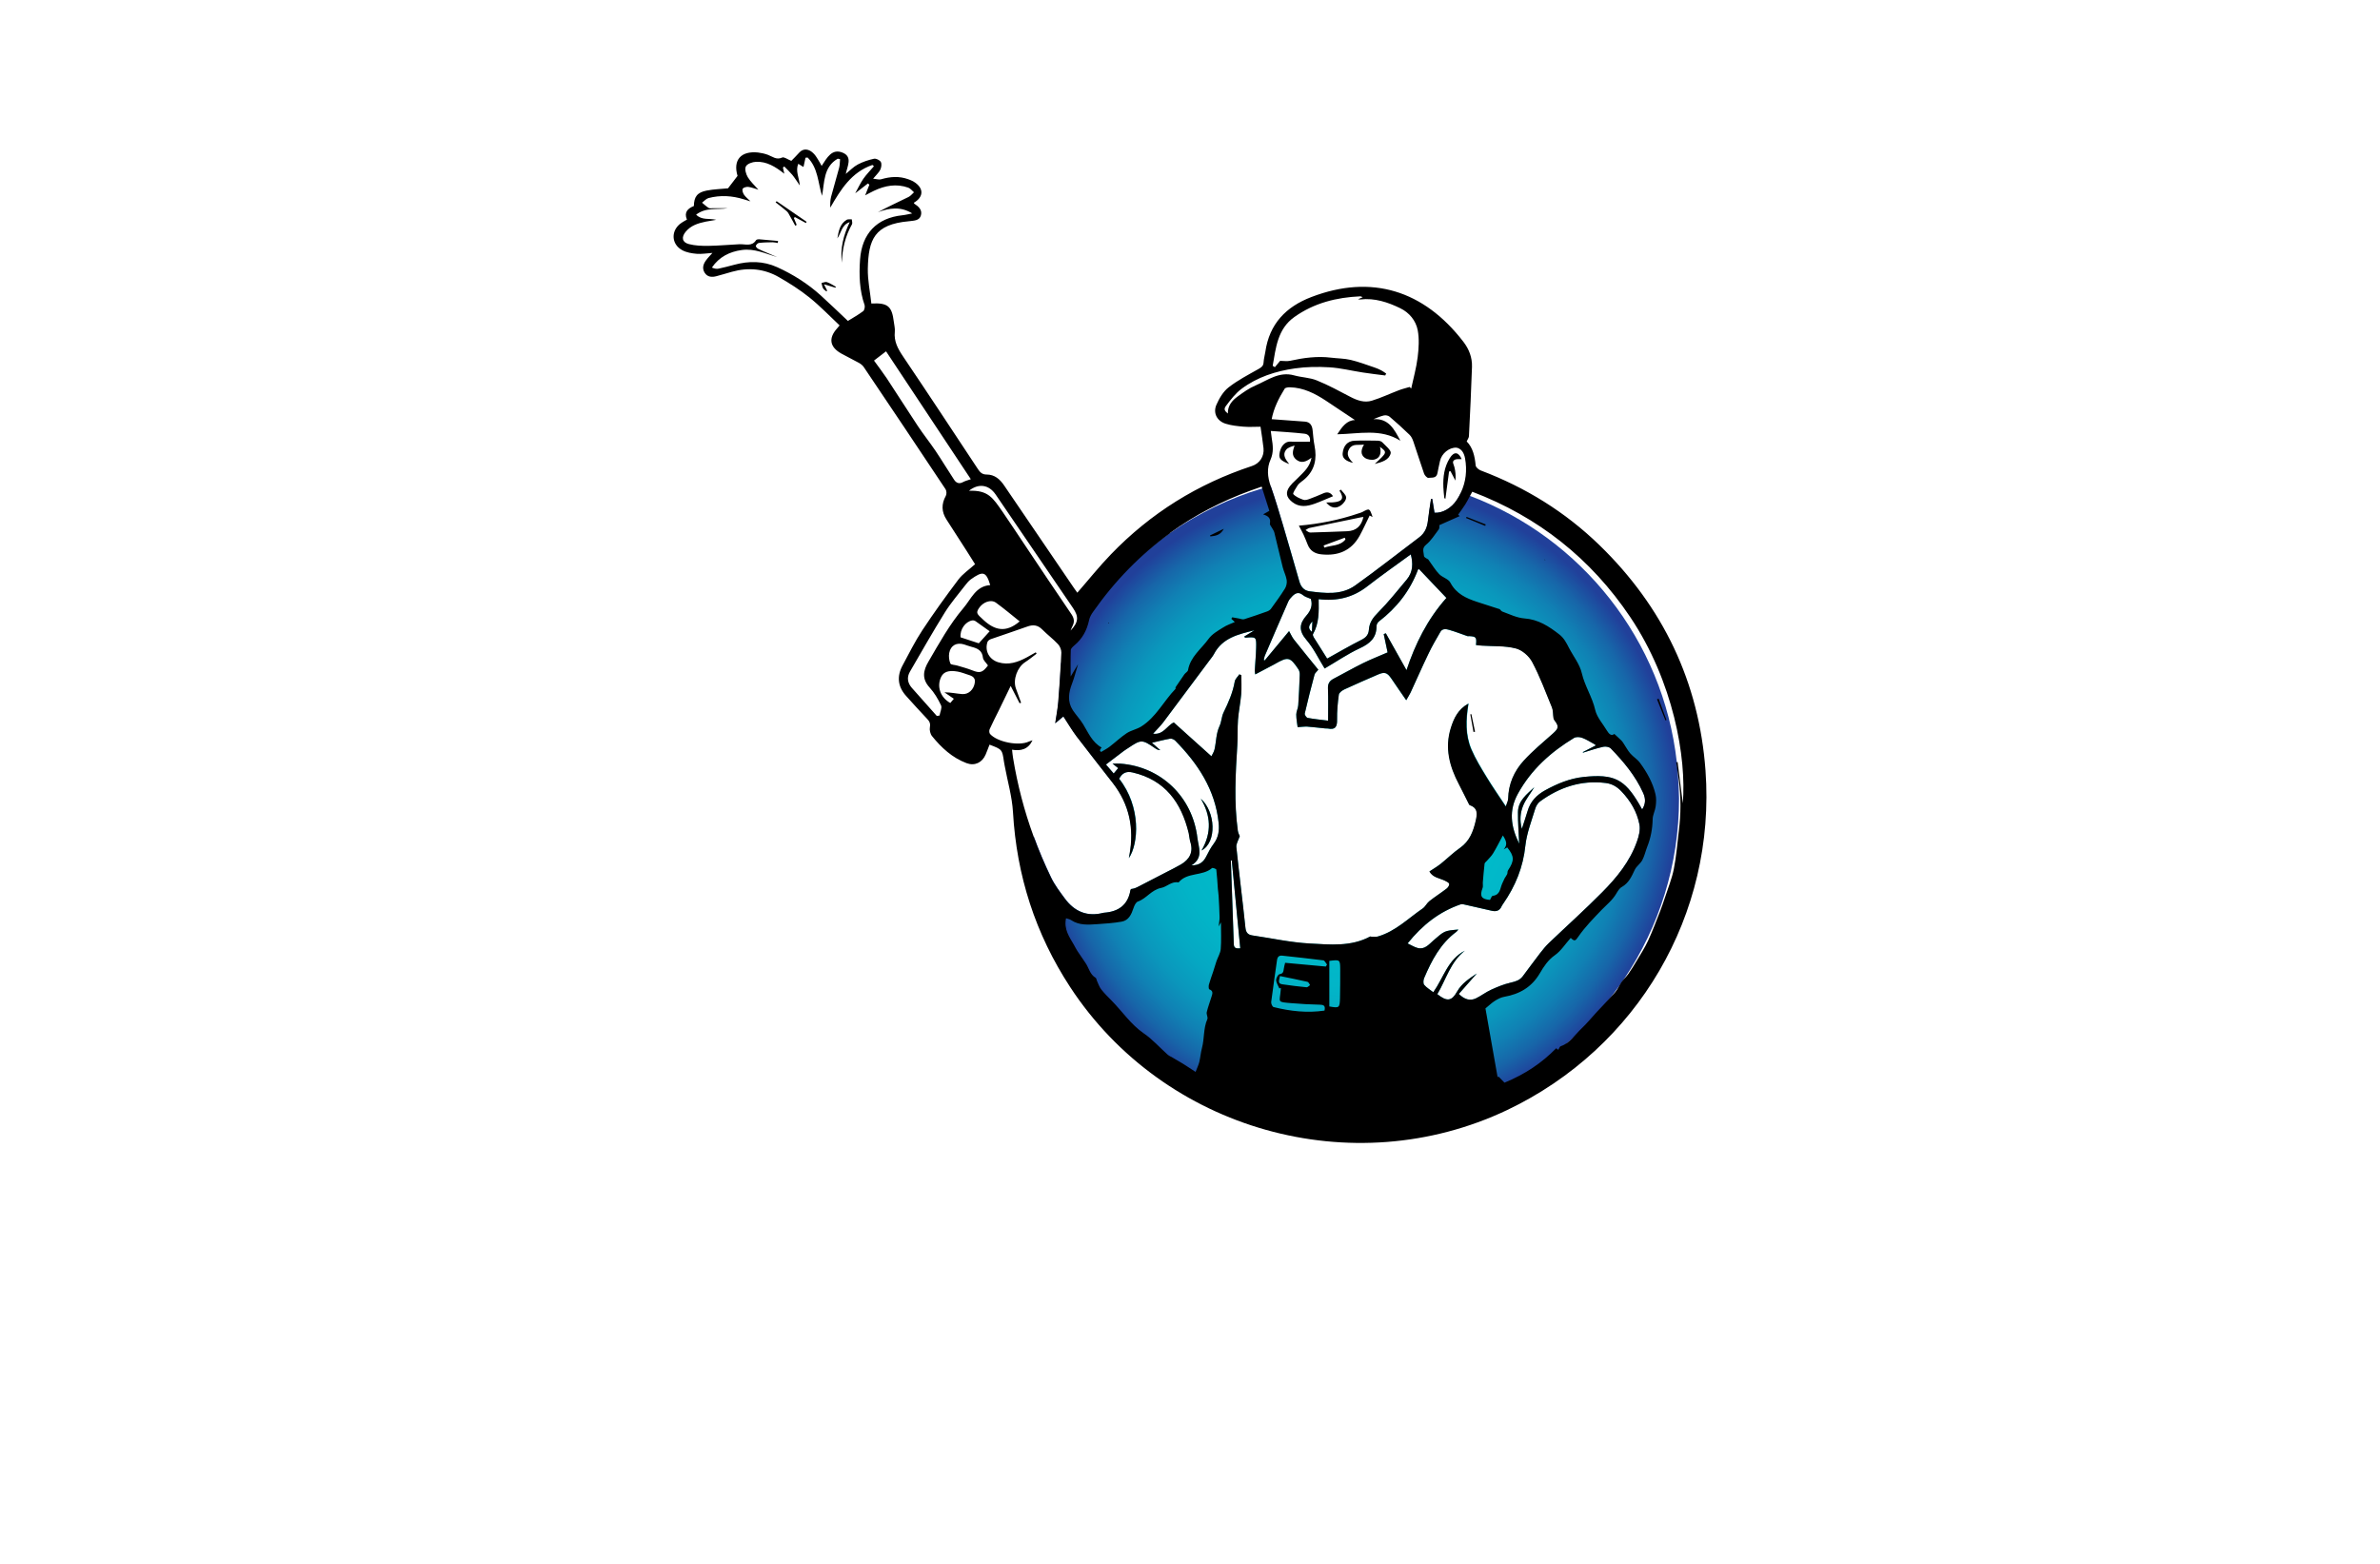 <?xml version="1.0" encoding="utf-8"?>
<!-- Generator: Adobe Illustrator 27.8.1, SVG Export Plug-In . SVG Version: 6.00 Build 0)  -->
<svg version="1.1" xmlns="http://www.w3.org/2000/svg" xmlns:xlink="http://www.w3.org/1999/xlink" x="0px" y="0px"
	 viewBox="0 0 350 230" style="enable-background:new 0 0 350 230;" xml:space="preserve">
<style type="text/css">
	.st0{fill:#FFFCCA;}
	.st1{fill:#E4FFCC;}
	.st2{fill:#CDFFCC;}
	.st3{fill:#CCFFF5;}
	.st4{fill:#CCE3FF;}
	.st5{fill:#300000;}
	.st6{fill:#F0FFCF;}
	.st7{fill:#FFCCCC;}
	.st8{fill:#00F9FF;}
	.st9{fill:#FFE9CC;}
	.st10{fill:#CCFFE3;}
	.st11{fill:#7BC7FF;}
	.st12{fill:#FFFFFF;}
	.st13{opacity:0.75;fill:#E1F3FF;enable-background:new    ;}
	.st14{fill:#DCE9F4;}
	.st15{fill:#012A5B;}
	.st16{fill:#A2BE3B;}
	.st17{fill:#0071A9;}
	.st18{fill-rule:evenodd;clip-rule:evenodd;fill:#00AEEF;}
	.st19{fill:#196AB4;}
	.st20{fill-rule:evenodd;clip-rule:evenodd;fill:#CEFF00;}
	.st21{fill-rule:evenodd;clip-rule:evenodd;fill:#00374C;}
	.st22{fill:#00CFFF;}
	.st23{fill:#00C605;}
	.st24{fill:none;}
	.st25{fill:#720041;}
	.st26{fill:#29ABE2;}
	.st27{fill:#29B574;}
	.st28{fill:#273A93;}
	.st29{fill:#7BC143;}
	.st30{fill:#019AC4;}
	.st31{fill:#A3CD39;}
	.st32{fill:#26A6D8;}
	.st33{fill:#00AEEF;}
	.st34{fill:#00B9F2;}
	.st35{fill:#8DC63F;}
	.st36{fill:#2A66B1;}
	.st37{fill:#5BC6F2;}
	.st38{fill:#4171B8;}
	.st39{fill:#4C015E;}
	.st40{fill:#00333F;}
	.st41{fill:url(#SVGID_1_);}
	.st42{fill:url(#SVGID_00000165233218137466906510000011322443508086389643_);}
	.st43{fill:url(#SVGID_00000012463928480329914590000013006780282967941811_);}
	.st44{fill:#1CC7EC;}
	.st45{fill:#00426C;}
	.st46{fill:url(#SVGID_00000096737934569067928410000002609651827117752196_);}
	.st47{fill:url(#SVGID_00000176001349768124094020000018409466447317708178_);}
	.st48{fill:url(#SVGID_00000137114613301210928480000011076449624313020840_);}
	.st49{fill:#F6921E;}
	.st50{fill:#E8BD7F;}
	.st51{fill:#0580A5;}
	.st52{fill:#EC1C24;}
	.st53{fill:#111A37;}
	.st54{fill:#FFD99B;}
	.st55{fill:#EF4F5A;}
	.st56{fill:#58595B;}
	.st57{fill:#C9424C;}
	.st58{fill:url(#SVGID_00000173849019400284849120000010687140348531452321_);}
	.st59{fill:#05417D;}
	.st60{fill:#14B6B2;}
	.st61{fill:#FFFFFF;stroke:#05417D;stroke-width:1.347;stroke-miterlimit:10;}
	.st62{fill:#00A0FF;}
	.st63{fill:#E6F1F4;}
	.st64{fill:url(#SVGID_00000170957779606883325680000015792961615448482436_);}
	.st65{fill:url(#SVGID_00000083770067723608866880000003996638091207099538_);}
	.st66{fill:url(#SVGID_00000050642865329515367800000016117846477636231866_);}
	.st67{fill:url(#SVGID_00000070116338805707587340000006111482694778162568_);}
	.st68{fill:url(#SVGID_00000007399063610672585350000001667472159122293140_);}
	.st69{fill:#003359;}
	.st70{fill:#1779C1;}
	.st71{fill:url(#SVGID_00000155109535785352890780000009500678041635923622_);}
	.st72{fill:url(#SVGID_00000117667803999070831970000005851950998813454220_);}
	.st73{fill:url(#SVGID_00000091015529601326893160000006881230484178175129_);}
	.st74{opacity:0.45;fill:url(#SVGID_00000045612318572827863630000006707741025431519110_);}
	.st75{fill:url(#SVGID_00000152231394479466366150000015692094154008465541_);}
	.st76{fill:url(#SVGID_00000014614696683576355190000000436274332795311789_);}
	.st77{fill:url(#SVGID_00000026883215650220787710000002236899255824589448_);}
	.st78{fill:url(#SVGID_00000047028096706202540860000006006992231039906189_);}
	.st79{fill:#144866;}
	.st80{fill:#F78E3B;}
	.st81{fill:url(#XMLID_00000016753756968545764300000004267091773820563861_);}
	.st82{fill:#33ADDD;}
</style>
<g id="Layer_1">
</g>
<g id="Layer_2">
</g>
<g id="Layer_3">
</g>
<g id="Layer_4">
</g>
<g id="Layer_5">
</g>
<g id="Layer_6">
</g>
<g id="Layer_7">
</g>
<g id="Layer_8">
</g>
<g id="Layer_9">
</g>
<g id="Layer_10">
</g>
<g id="Layer_11">
</g>
<g id="Layer_12">
</g>
<g id="Layer_13">
</g>
<g id="Layer_14">
</g>
<g id="Layer_15">
	<g>
		<radialGradient id="SVGID_1_" cx="199.436" cy="118.274" r="47.125" gradientUnits="userSpaceOnUse">
			<stop  offset="0" style="stop-color:#00BCCB"/>
			<stop  offset="0.43" style="stop-color:#00BBCA"/>
			<stop  offset="0.586" style="stop-color:#02B4C7"/>
			<stop  offset="0.696" style="stop-color:#05A8C3"/>
			<stop  offset="0.785" style="stop-color:#0A97BC"/>
			<stop  offset="0.862" style="stop-color:#1081B4"/>
			<stop  offset="0.93" style="stop-color:#1766A9"/>
			<stop  offset="0.989" style="stop-color:#1F469D"/>
			<stop  offset="1" style="stop-color:#21409A"/>
		</radialGradient>
		<path class="st41" d="M176.58,117.46c1.48,2.46,1.66,4.95,0.12,7.62C178.98,123.88,178.76,119.37,176.58,117.46z M176.58,117.46
			c1.48,2.46,1.66,4.95,0.12,7.62C178.98,123.88,178.76,119.37,176.58,117.46z M246.74,113.73c-0.04-0.54-0.09-1.09-0.15-1.63
			c-2.01-18-14.07-32.98-30.44-39.18c-0.43-0.16-0.87-0.32-1.3-0.47c-0.16,0.35-0.36,0.7-0.58,1.04c-0.81,1.26-2.14,2-3.3,1.92
			c-0.11-0.67-0.22-1.35-0.33-2.03c-0.06,0-0.12,0-0.18,0c-0.16,1.07-0.34,2.15-0.46,3.22c-0.11,0.98-0.45,1.8-1.27,2.42
			c-3.14,2.36-6.23,4.81-9.43,7.09c-2.03,1.44-4.42,1.15-6.73,0.85c-0.81-0.11-1.26-0.68-1.48-1.46c-0.8-2.77-1.59-5.54-2.41-8.3
			c-0.57-1.91-1.14-3.83-1.8-5.72c0,0,0-0.01,0-0.01c-0.41,0.11-0.82,0.23-1.23,0.35c-4.85,1.45-9.38,3.65-13.45,6.47
			c-0.04,0.03-0.09,0.06-0.13,0.09c-6.91,4.83-12.49,11.44-16.04,19.18c-0.1,1.88-0.23,3.76-0.38,5.64
			c-0.08,1.03-0.29,2.05-0.45,3.17c0.35-0.29,0.75-0.63,1.2-1.01c0.64,0.97,1.23,1.99,1.93,2.92c1.76,2.32,3.58,4.59,5.36,6.9
			c2.41,3.12,3.14,6.64,2.44,10.48c-0.02,0.14-0.05,0.27-0.1,0.54c1.43-2.11,1.83-7.53-1.43-11.67c0.43-0.81,0.99-1.16,1.99-0.93
			c4.78,1.11,7.15,4.42,8.24,8.91c0.1,0.43,0.11,0.88,0.24,1.3c0.48,1.51-0.11,2.57-1.38,3.32c-0.71,0.41-1.45,0.77-2.18,1.15
			c-1.38,0.72-2.76,1.43-4.14,2.14c-0.31,0.16-0.63,0.29-1,0.32c-0.03,0.05-0.09,0.09-0.1,0.14c-0.36,2.2-1.76,3.2-3.88,3.35
			c-0.03,0-0.06,0-0.09,0.01c-2.39,0.63-4.27-0.17-5.7-2.11c-0.73-0.99-1.49-1.99-2.02-3.09c-0.96-1.99-1.82-4.01-2.56-6.07
			c2.75,23.68,22.87,42.07,47.29,42.07c15.44,0,29.15-7.34,37.85-18.73c0.31-0.4,0.61-0.81,0.9-1.22c0.28-0.39,0.56-0.79,0.83-1.19
			c5.07-7.57,8.03-16.68,8.03-26.47C246.89,116.2,246.84,114.96,246.74,113.73z M223.23,119.43c-0.02,1.48,0.11,2.96,0.18,4.65
			c-1.26-2.58-1.55-4.9-0.17-7.39c1.96-3.54,4.83-6.1,8.22-8.16c0.3-0.19,0.84-0.16,1.2-0.03c0.63,0.23,1.2,0.61,1.8,0.93
			c0.07,0.04,0.13,0.1,0.24,0.18c-0.66,0.34-1.3,0.67-1.93,1c0.01,0.03,0.03,0.05,0.04,0.08c0.99-0.3,1.97-0.64,2.97-0.86
			c0.34-0.08,0.88,0.01,1.11,0.25c1.89,1.95,3.62,4.01,4.75,6.52c0.37,0.82,0.42,1.57-0.14,2.45c-0.17-0.31-0.31-0.57-0.46-0.82
			c-2.14-3.64-3.7-4.43-8.16-3.96c-2.01,0.21-3.86,0.98-5.63,1.95c-1.27,0.7-2.19,1.65-2.6,3.07c-0.24,0.81-0.52,1.62-0.84,2.61
			c-0.35-1.28-0.22-2.4,0.18-3.39c0.39-0.97,1.11-1.81,1.64-2.73C224.54,116.8,223.24,117.73,223.23,119.43z M193.09,93.26
			c0.91-1.58,0.86-3.32,0.83-5.14c2.74,0.33,5.06-0.26,7.16-1.89c2.08-1.62,4.24-3.13,6.39-4.7c0.34,1.31,0.34,2.59-0.59,3.7
			c-1.38,1.64-2.71,3.33-4.21,4.84c-0.75,0.75-1.29,1.48-1.36,2.52c-0.05,0.75-0.42,1.17-1.1,1.51c-1.7,0.86-3.35,1.82-5.04,2.76
			c-0.64-1.01-1.31-2.07-1.98-3.14C193.11,93.6,193.03,93.36,193.09,93.26z M190.08,87.65c0.46-0.45,0.93-0.62,1.52-0.13
			c0.32,0.27,0.78,0.38,1.17,0.56c0.31,0.94-0.03,1.75-0.63,2.43c-1.09,1.23-1.16,2.27-0.01,3.61c1.08,1.26,1.8,2.81,2.67,4.2
			c1.67-0.97,3.34-2.12,5.16-2.97c1.49-0.69,2.48-1.53,2.47-3.27c0-0.23,0.16-0.53,0.34-0.67c2.63-2.02,4.6-4.52,5.76-7.64
			c0.01-0.02,0.05-0.03,0.15-0.07c1.31,1.38,2.64,2.77,4.03,4.24c-2.79,3.12-4.59,6.76-5.87,10.62c-1.02-1.82-2.03-3.62-3.04-5.42
			c-0.1,0.04-0.2,0.08-0.31,0.12c0.19,0.88,0.37,1.76,0.57,2.69c-1.23,0.54-2.46,1.01-3.63,1.59c-1.45,0.71-2.85,1.53-4.29,2.27
			c-0.62,0.32-0.88,0.73-0.85,1.45c0.06,1.55,0.02,3.1,0.02,4.73c-1.11-0.14-2.07-0.23-3.01-0.41c-0.19-0.04-0.47-0.46-0.42-0.65
			c0.44-1.92,0.93-3.82,1.44-5.73c0.05-0.2,0.28-0.36,0.55-0.7c-1.14-1.41-2.37-2.9-3.57-4.42c-0.29-0.37-0.48-0.82-0.73-1.26
			c-1.11,1.33-2.34,2.82-3.58,4.31c-0.05-0.02-0.1-0.04-0.14-0.06c0.05-0.2,0.07-0.4,0.14-0.59c1.15-2.67,2.29-5.34,3.46-8
			C189.58,88.17,189.83,87.89,190.08,87.65z M193,91.4c-0.02,0.51-0.05,1.02-0.07,1.53C192.23,92.39,192.53,91.89,193,91.4z
			 M176.09,123.25c-0.71-6.06-5.36-10.5-11.34-10.94c-0.31-0.02-0.63,0-1.14,0c0.38,0.3,0.59,0.47,0.83,0.66
			c-0.22,0.26-0.41,0.48-0.66,0.79c-0.36-0.42-0.7-0.81-1.14-1.32c0.89-0.68,1.73-1.33,2.59-1.97c0.23-0.18,0.49-0.32,0.73-0.49
			c1.86-1.24,2-1.24,3.87,0.04c0.23,0.16,0.46,0.3,0.8,0.31c-0.38-0.34-0.76-0.67-1.23-1.09c0.96-0.22,1.81-0.45,2.67-0.6
			c0.24-0.04,0.59,0.11,0.76,0.29c3.33,3.38,5.87,7.2,6.38,12.08c0.12,1.11-0.02,2.15-0.73,3.09c-0.42,0.56-0.76,1.19-1.07,1.82
			c-0.41,0.83-1,1.36-2.2,1.35C177.03,126.16,176.25,124.6,176.09,123.25z M181.44,138.87c-0.14-4.11-0.29-8.21-0.43-12.32
			c0.04,0,0.08-0.01,0.13-0.01c0.41,4.29,0.83,8.57,1.25,12.93C181.87,139.5,181.46,139.52,181.44,138.87z M201.72,137.78
			c-0.08,0-0.19-0.07-0.25-0.03c-2.81,1.51-5.88,1.18-8.85,1.02c-2.83-0.15-5.64-0.78-8.46-1.19c-0.68-0.1-0.95-0.45-1.02-1.17
			c-0.41-3.94-0.92-7.88-1.33-11.82c-0.05-0.48,0.3-1,0.5-1.61c-0.05-0.13-0.23-0.45-0.28-0.78c-0.58-4.19-0.34-8.39-0.08-12.58
			c0.08-1.25,0.01-2.51,0.1-3.76c0.1-1.24,0.36-2.47,0.47-3.72c0.08-0.94,0.02-1.89,0.02-2.83c-0.1-0.04-0.19-0.08-0.29-0.13
			c-0.23,0.35-0.62,0.69-0.68,1.07c-0.28,1.62-0.93,3.08-1.64,4.54c-0.3,0.61-0.3,1.37-0.59,1.99c-0.52,1.1-0.48,2.3-0.74,3.44
			c-0.09,0.4-0.34,0.76-0.46,1.01c-1.76-1.58-3.58-3.22-5.53-4.97c-0.96,0.41-1.54,1.88-3.05,1.65c0.52-0.58,1.05-1.08,1.49-1.66
			c2.28-3.03,4.54-6.07,6.81-9.12c0.23-0.31,0.48-0.6,0.66-0.94c1.25-2.38,3.6-2.91,5.94-3.48c-0.49,0.3-0.99,0.61-1.51,0.93
			c0.1,0.08,0.14,0.15,0.18,0.15c1.61-0.13,1.63-0.13,1.59,1.52c-0.03,1.11-0.14,2.21-0.2,3.32c-0.01,0.17,0.04,0.34,0.07,0.56
			c0.99-0.52,1.93-1.02,2.86-1.51c0.03-0.01,0.05-0.03,0.08-0.05c1.89-1.07,2.18-1.02,3.4,0.8c0.15,0.22,0.21,0.54,0.2,0.82
			c-0.05,1.5-0.12,3-0.22,4.49c-0.03,0.46-0.29,0.9-0.29,1.35c0,0.68,0.14,1.35,0.2,1.86c0.62-0.04,1.02-0.1,1.42-0.08
			c0.89,0.07,1.78,0.18,2.67,0.27c0.11,0.01,0.24-0.01,0.35,0.01c1.06,0.21,1.39-0.19,1.36-1.32c-0.02-1.22,0.09-2.45,0.26-3.66
			c0.04-0.3,0.49-0.62,0.83-0.78c1.61-0.75,3.25-1.45,4.88-2.16c1.02-0.45,1.4-0.33,2.03,0.6c0.68,1.02,1.39,2.02,2.17,3.16
			c0.25-0.45,0.47-0.78,0.64-1.13c0.88-1.9,1.72-3.83,2.63-5.71c0.53-1.11,1.15-2.18,1.77-3.24c0.28-0.48,0.84-0.4,1.27-0.27
			c0.91,0.26,1.79,0.61,2.69,0.92c0.08,0.03,0.17,0,0.26,0c1.02,0.06,1.12,0.17,1,1.31c0.31,0.02,0.62,0.05,0.92,0.07
			c1.66,0.11,3.38,0,4.97,0.41c0.93,0.23,1.95,1.12,2.41,1.99c1.14,2.14,1.99,4.44,2.91,6.69c0.19,0.46,0.14,1.02,0.22,1.53
			c0.02,0.13,0.07,0.28,0.16,0.38c0.66,0.86,0.61,1.16-0.19,1.88c-1.47,1.31-3,2.57-4.33,4.02c-1.42,1.55-2.26,3.44-2.3,5.61
			c-0.01,0.33-0.2,0.66-0.35,1.14c-1-1.52-1.96-2.89-2.82-4.31c-0.81-1.33-1.63-2.66-2.24-4.08c-0.9-2.11-0.83-4.36-0.43-6.74
			c-1.53,0.83-2.14,2.16-2.58,3.55c-0.94,2.95-0.21,5.69,1.18,8.32c0.5,0.95,0.96,1.92,1.45,2.88c0.04,0.08,0.09,0.18,0.16,0.2
			c1.24,0.43,1.07,1.36,0.85,2.32c-0.36,1.54-0.89,2.96-2.28,3.94c-1.01,0.7-1.89,1.58-2.85,2.35c-0.5,0.4-1.05,0.72-1.67,1.13
			c0.5,0.91,1.49,0.98,2.28,1.36c0.24,0.12,0.59,0.28,0.63,0.47c0.04,0.2-0.18,0.54-0.38,0.69c-0.83,0.64-1.72,1.2-2.54,1.85
			c-0.38,0.3-0.6,0.82-0.99,1.08c-2.13,1.46-3.99,3.36-6.56,4.11C202.35,137.83,202.03,137.78,201.72,137.78z M214.53,146.18
			c0.9-1.03,1.78-2.02,2.65-3.01c-1.1,0.75-2.21,1.44-2.9,2.66c-0.8,1.43-1.49,1.51-2.91,0.38c1.29-2.15,1.92-4.72,4.05-6.39
			c-2.5,1.28-3.13,3.97-4.64,6.11c-0.46-0.36-0.98-0.66-1.34-1.09c-0.17-0.21-0.13-0.71,0-1.01c1.1-2.58,2.39-5.05,4.72-6.78
			c0.11-0.08,0.19-0.21,0.31-0.34c-2.06,0.17-2.05,0.19-3.68,1.61c-0.67,0.59-1.29,1.39-2.35,1.09c-0.47-0.13-0.91-0.41-1.44-0.66
			c2.18-2.72,4.67-4.66,7.78-5.74c0.22-0.08,0.51,0,0.75,0.06c1.29,0.29,2.57,0.59,3.86,0.88c0.65,0.15,1.16-0.01,1.44-0.67
			c0.06-0.13,0.15-0.25,0.23-0.37c1.79-2.58,2.93-5.36,3.26-8.54c0.2-1.84,0.91-3.64,1.45-5.43c0.12-0.4,0.39-0.84,0.72-1.08
			c2.86-2.08,6.02-3.14,9.6-2.71c0.96,0.11,1.71,0.55,2.36,1.24c1.33,1.39,2.3,3.02,2.65,4.9c0.14,0.78-0.09,1.69-0.37,2.47
			c-1.03,2.93-2.96,5.29-5.09,7.44c-2.54,2.57-5.24,4.99-7.86,7.49c-0.48,0.46-0.9,0.99-1.31,1.51c-0.86,1.12-1.69,2.26-2.54,3.39
			c-0.46,0.61-1.1,0.77-1.82,0.94c-0.98,0.23-1.93,0.62-2.84,1.04c-0.77,0.35-1.45,0.89-2.22,1.26
			C216.18,147.24,215.37,147,214.53,146.18z M176.58,117.46c1.48,2.46,1.66,4.95,0.12,7.62
			C178.98,123.88,178.76,119.37,176.58,117.46z"/>
		<path d="M250.81,113.33c-0.95-13.03-6.25-24.08-15.6-33.16c-5.03-4.88-10.87-8.49-17.43-10.97c-0.32-0.12-0.75-0.47-0.77-0.75
			c-0.13-1.35-0.41-2.61-1.32-3.53c0.14-0.32,0.32-0.53,0.33-0.76c0.17-3.41,0.34-6.81,0.45-10.22c0.04-1.36-0.43-2.59-1.27-3.68
			c-5.82-7.56-13.5-9.96-22.34-6.58c-3.77,1.44-6.19,3.97-6.78,8.06c-0.08,0.52-0.23,1.04-0.26,1.56c-0.03,0.52-0.31,0.72-0.73,0.96
			c-1.5,0.85-3.06,1.65-4.41,2.71c-0.79,0.61-1.38,1.61-1.79,2.55c-0.54,1.22,0.08,2.4,1.36,2.8c0.83,0.26,1.72,0.35,2.6,0.43
			c0.84,0.07,1.69,0.01,2.52,0.01c0.16,1.12,0.33,2.13,0.44,3.15c0.13,1.22-0.57,2.26-1.71,2.63c-7.98,2.63-14.9,6.94-20.73,12.99
			c-1.73,1.79-3.28,3.74-4.94,5.64c-0.14-0.2-0.32-0.43-0.48-0.67c-3.43-5.03-6.86-10.06-10.28-15.1c-0.63-0.93-1.41-1.61-2.57-1.61
			c-0.62,0-0.94-0.28-1.26-0.76c-3.67-5.55-7.32-11.1-11.04-16.61c-0.76-1.13-1.36-2.22-1.21-3.63c0.05-0.49-0.09-0.99-0.15-1.49
			c-0.28-2.26-0.89-2.79-3.3-2.66c-0.18-1.7-0.55-3.42-0.52-5.13c0.09-4.28,0.96-6.52,6.04-6.97c0.03,0,0.06-0.01,0.09-0.01
			c0.66-0.09,1.46-0.06,1.68-0.86c0.22-0.81-0.35-1.3-0.97-1.71c-0.04-0.02-0.05-0.09-0.07-0.14c1.37-0.8,1.49-1.99,0.26-2.91
			c-0.32-0.24-0.71-0.42-1.09-0.55c-1.32-0.48-2.65-0.39-3.99,0.01c-0.29,0.09-0.66-0.04-1.17-0.09c0.49-0.6,0.87-0.92,1.06-1.33
			c0.15-0.33,0.23-0.85,0.07-1.13c-0.16-0.28-0.71-0.54-1.01-0.47c-0.82,0.18-1.64,0.45-2.37,0.84c-0.63,0.33-1.14,0.88-1.77,1.39
			c0.23-1.15,1.01-2.49-0.42-3.11c-1.62-0.7-2.35,0.75-3.13,1.93c-0.2-0.35-0.34-0.64-0.52-0.91c-0.19-0.3-0.37-0.61-0.61-0.86
			c-0.72-0.78-1.57-0.84-2.15-0.2c-0.41,0.46-0.85,0.89-1.18,1.23c-0.56-0.22-1.07-0.62-1.34-0.49c-0.86,0.4-1.43-0.15-2.11-0.4
			c-0.46-0.17-0.96-0.28-1.45-0.34c-2.52-0.26-3.7,1.11-3.01,3.44c-0.53,0.7-0.96,1.25-1.4,1.83c-0.98,0.1-2.08,0.12-3.14,0.33
			c-1.39,0.27-1.86,0.91-1.88,2.27c-0.9,0.36-1.48,0.92-1.02,2c-0.31,0.18-0.57,0.31-0.81,0.48c-1.58,1.06-1.54,3.14,0.14,4.03
			c0.62,0.33,1.39,0.46,2.11,0.52c0.74,0.06,1.5-0.08,2.31-0.13c-0.36,0.41-0.69,0.73-0.96,1.11c-0.41,0.56-0.58,1.18-0.18,1.81
			c0.41,0.64,1.06,0.68,1.73,0.5c0.77-0.2,1.53-0.44,2.29-0.65c2.41-0.67,4.75-0.45,6.91,0.8c1.55,0.89,3.08,1.86,4.47,2.98
			c1.57,1.26,2.97,2.73,4.44,4.11c-0.21,0.25-0.28,0.34-0.36,0.43c-1.31,1.45-1.1,2.76,0.63,3.72c0.85,0.47,1.72,0.89,2.57,1.36
			c0.27,0.15,0.54,0.36,0.71,0.61c4.03,5.98,8.04,11.96,12.03,17.97c0.16,0.24,0.18,0.73,0.04,0.98c-0.67,1.21-0.64,2.35,0.11,3.5
			c0.99,1.53,1.98,3.07,2.96,4.6c0.45,0.71,0.9,1.42,1.23,1.95c-0.89,0.81-1.82,1.42-2.46,2.27c-1.84,2.44-3.63,4.92-5.31,7.47
			c-1.08,1.64-1.95,3.41-2.89,5.15c-0.88,1.64-0.7,3.16,0.57,4.54c0.99,1.08,1.96,2.19,2.98,3.25c0.37,0.38,0.58,0.69,0.47,1.28
			c-0.08,0.41,0.05,1,0.31,1.32c1.38,1.71,2.98,3.19,5.08,3.98c1.21,0.45,2.3-0.08,2.81-1.27c0.2-0.46,0.36-0.93,0.57-1.45
			c1.87,0.71,1.86,0.71,2.12,2.5c0.03,0.2,0.07,0.4,0.11,0.61c0.42,2.28,1.09,4.54,1.22,6.84c0.54,9.32,3.29,17.88,8.4,25.69
			c13.81,21.1,41.54,28.9,64.29,18.09C240.84,154.1,252.35,134.48,250.81,113.33z M126.94,45.76c-0.72,0.54-1.52,0.99-2.25,1.44
			c-1.34-1.26-2.64-2.53-3.99-3.75c-1.91-1.73-4.08-3.1-6.42-4.16c-2.04-0.92-4.16-0.93-6.3-0.35c-0.76,0.21-1.53,0.4-2.31,0.57
			c-0.29,0.06-0.61,0.01-0.98-0.16c1.07-1.56,2.58-2.33,4.4-2.58c1.86-0.26,3.49,0.54,5.22,1.05c-0.51-0.22-1.02-0.43-1.53-0.65
			c-0.43-0.19-0.87-0.35-1.28-0.57c-0.16-0.08-0.38-0.34-0.35-0.44c0.07-0.18,0.28-0.41,0.46-0.43c0.67-0.08,1.34-0.09,2.01-0.1
			c0.25,0,0.51,0.07,0.76,0.11c0.01-0.1,0.02-0.2,0.04-0.3c-0.94-0.09-1.88-0.18-2.82-0.25c-0.13-0.01-0.35,0.04-0.41,0.13
			c-0.63,0.99-1.59,0.56-2.44,0.6c-1.53,0.07-3.05,0.22-4.57,0.24c-0.96,0.01-1.95-0.02-2.87-0.26c-1.01-0.26-1.14-1.01-0.47-1.82
			c0.76-0.92,1.82-1.25,2.93-1.48c0.45-0.09,0.91-0.16,1.56-0.27c-1.08-0.26-2.1,0.1-2.96-0.76c1.48-1.13,3.13-0.69,4.68-0.95
			c-0.74,0-1.47,0-2.21,0c-0.2,0-0.45,0.06-0.61-0.03c-0.35-0.22-0.66-0.51-0.99-0.78c0.31-0.23,0.6-0.58,0.95-0.68
			c1.75-0.46,3.49-0.35,5.21,0.19c0.27,0.08,0.55,0.16,0.96,0.29c-0.4-0.4-0.73-0.65-0.95-0.98c-0.16-0.24-0.3-0.66-0.19-0.86
			c0.11-0.2,0.55-0.31,0.83-0.28c0.49,0.06,0.95,0.26,1.48,0.41c-0.55-0.63-1.16-1.17-1.56-1.84c-0.27-0.45-0.49-1.21-0.28-1.59
			c0.21-0.39,0.96-0.65,1.48-0.67c1.58-0.08,2.87,0.73,4.17,1.75c-0.08-0.37-0.14-0.63-0.2-0.9c0.06-0.06,0.13-0.11,0.19-0.17
			c0.4,0.41,0.82,0.8,1.19,1.24c0.36,0.44,0.66,0.93,1.1,1.56c-0.09-1.17-0.67-2.1-0.23-3.19c0.32,0.2,0.56,0.34,0.77,0.47
			c0.1-0.44,0.2-0.9,0.3-1.36c0.1-0.01,0.2-0.02,0.31-0.03c1.54,1.54,1.52,3.72,2.12,5.63c0.37-1.98,0.19-4.24,2.31-5.46
			c0.11,0.02,0.22,0.05,0.34,0.07c-0.04,0.43-0.03,0.87-0.14,1.28c-0.37,1.42-0.81,2.83-1.18,4.25c-0.13,0.5-0.14,1.03-0.12,1.6
			c1.53-2.66,3.12-5.23,6.2-6.28c0.07,0.06,0.15,0.13,0.22,0.19c-0.52,0.61-1.1,1.19-1.56,1.85c-0.46,0.67-0.8,1.43-1.19,2.13
			c0.62-0.48,1.24-0.97,1.87-1.45c0.07,0.06,0.14,0.13,0.21,0.19c-0.19,0.47-0.37,0.94-0.62,1.56c0.51-0.26,0.89-0.48,1.3-0.67
			c1.62-0.77,3.3-1.08,5.04-0.46c0.32,0.11,0.56,0.45,0.84,0.68c-0.26,0.23-0.49,0.54-0.8,0.69c-1.5,0.74-3.01,1.43-4.51,2.24
			c1.68-0.62,3.35-0.89,5.05,0.18c-0.48,0.09-0.96,0.22-1.45,0.27c-3.77,0.4-5.95,2.7-6.22,6.52c-0.16,2.28-0.09,4.52,0.67,6.7
			C127.22,45.13,127.12,45.62,126.94,45.76z M210.05,70.28c0.49-0.07,1.19,0.12,1.34-0.69c0.11-0.61,0.25-1.21,0.38-1.81
			c0.23-1.07,1.34-2,2.41-1.94c0.3,0.02,0.66,0.27,0.85,0.52c0.22,0.29,0.35,0.68,0.42,1.05c0.32,1.78,0.12,3.47-0.62,5.04
			c-0.16,0.35-0.36,0.7-0.58,1.04c-0.81,1.26-2.14,2-3.3,1.92c-0.11-0.67-0.22-1.35-0.33-2.03c-0.06,0-0.12,0-0.18,0
			c-0.16,1.07-0.34,2.15-0.46,3.22c-0.11,0.98-0.45,1.8-1.27,2.42c-3.14,2.36-6.23,4.81-9.43,7.09c-2.03,1.44-4.42,1.15-6.73,0.85
			c-0.81-0.11-1.26-0.68-1.48-1.46c-0.8-2.77-1.59-5.54-2.41-8.3c-0.57-1.91-1.14-3.83-1.8-5.72c0,0,0-0.01,0-0.01
			c-0.46-1.31-0.58-2.62-0.02-3.86c0.48-1.08,0.36-2.1,0.18-3.17c-0.05-0.28-0.07-0.56-0.14-1.06c1.72,0.13,3.32,0.22,4.92,0.4
			c0.51,0.05,0.95,0.35,0.84,1.18c-0.93,0-1.88,0.04-2.83-0.01c-0.98-0.06-1.54,0.87-1.66,1.83c-0.08,0.67,0.2,0.97,1.44,1.47
			c-0.57-0.71-1.03-1.39-0.45-2.11c0.27-0.33,0.77-0.47,1.24-0.61c-0.29,0.8-0.46,1.5,0.25,2.07c0.75,0.6,1.46,0.31,2.24-0.29
			c-0.24,1.36-1.13,2.1-1.92,2.9c-0.14,0.15-0.29,0.29-0.44,0.43c-0.3,0.28-0.6,0.57-0.84,0.89c-0.66,0.89-0.52,1.59,0.35,2.29
			c1.06,0.85,2.21,0.66,3.35,0.25c0.89-0.32,1.75-0.72,2.66-1.09c-0.29-0.46-0.72-0.73-1.39-0.44c-0.67,0.29-1.35,0.58-2.04,0.83
			c-0.29,0.11-0.67,0.23-0.94,0.13c-0.53-0.19-1.1-0.43-1.47-0.83c-0.11-0.13,0.35-0.83,0.6-1.23c0.15-0.24,0.39-0.45,0.62-0.62
			c0.19-0.13,0.36-0.27,0.51-0.41c1.42-1.28,1.78-2.93,1.39-4.88c-0.15-0.75-0.2-1.51-0.28-2.27c-0.07-0.69-0.37-1.19-1.11-1.25
			c-1.6-0.13-3.21-0.24-4.91-0.36c0.3-1.59,1.03-3.07,1.91-4.48c0.11-0.17,0.52-0.22,0.79-0.21c1.99,0.05,3.68,0.92,5.29,1.98
			c1.45,0.95,2.88,1.92,4.26,2.84c-1.19,0.03-1.88,0.96-2.61,2.09c3.21-0.06,6.38-0.89,9.29,0.95c-0.89-1.65-1.7-3.32-3.97-3.17
			c0.51-0.19,1.01-0.43,1.54-0.55c0.26-0.06,0.64,0.01,0.84,0.18c1.01,0.86,1.99,1.75,2.94,2.67c0.26,0.25,0.43,0.62,0.55,0.97
			c0.54,1.58,1.04,3.18,1.59,4.76C209.52,69.92,209.88,70.31,210.05,70.28z M217.93,94.96c1.66,0.11,3.38,0,4.97,0.41
			c0.93,0.23,1.95,1.12,2.41,1.99c1.14,2.14,1.99,4.44,2.91,6.69c0.19,0.46,0.14,1.02,0.22,1.53c0.02,0.13,0.07,0.28,0.16,0.38
			c0.66,0.86,0.61,1.16-0.19,1.88c-1.47,1.31-3,2.57-4.33,4.02c-1.42,1.55-2.26,3.44-2.3,5.61c-0.01,0.33-0.2,0.66-0.35,1.14
			c-1-1.52-1.96-2.89-2.82-4.31c-0.81-1.33-1.63-2.66-2.24-4.08c-0.9-2.11-0.83-4.36-0.43-6.74c-1.53,0.83-2.14,2.16-2.58,3.55
			c-0.94,2.95-0.21,5.69,1.18,8.32c0.5,0.95,0.96,1.92,1.45,2.88c0.04,0.08,0.09,0.18,0.16,0.2c1.24,0.43,1.07,1.36,0.85,2.32
			c-0.36,1.54-0.89,2.96-2.28,3.94c-1.01,0.7-1.89,1.58-2.85,2.35c-0.5,0.4-1.05,0.72-1.67,1.13c0.5,0.91,1.49,0.98,2.28,1.36
			c0.24,0.12,0.59,0.28,0.63,0.47c0.04,0.2-0.18,0.54-0.38,0.69c-0.83,0.64-1.72,1.2-2.54,1.85c-0.38,0.3-0.6,0.82-0.99,1.08
			c-2.13,1.46-3.99,3.36-6.56,4.11c-0.28,0.08-0.6,0.03-0.91,0.04c-0.08,0-0.19-0.07-0.25-0.03c-2.81,1.51-5.88,1.18-8.85,1.02
			c-2.83-0.15-5.64-0.78-8.46-1.19c-0.68-0.1-0.95-0.45-1.02-1.17c-0.41-3.94-0.92-7.88-1.33-11.82c-0.05-0.48,0.3-1,0.5-1.61
			c-0.05-0.13-0.23-0.45-0.28-0.78c-0.58-4.19-0.34-8.39-0.08-12.58c0.08-1.25,0.01-2.51,0.1-3.76c0.1-1.24,0.36-2.47,0.47-3.72
			c0.08-0.94,0.02-1.89,0.02-2.83c-0.1-0.04-0.19-0.08-0.29-0.13c-0.23,0.35-0.62,0.69-0.68,1.07c-0.28,1.62-0.93,3.08-1.64,4.54
			c-0.3,0.61-0.3,1.37-0.59,1.99c-0.52,1.1-0.48,2.3-0.74,3.44c-0.09,0.4-0.34,0.76-0.46,1.01c-1.76-1.58-3.58-3.22-5.53-4.97
			c-0.96,0.41-1.54,1.88-3.05,1.65c0.52-0.58,1.05-1.08,1.49-1.66c2.28-3.03,4.54-6.07,6.81-9.12c0.23-0.31,0.48-0.6,0.66-0.94
			c1.25-2.38,3.6-2.91,5.94-3.48c-0.49,0.3-0.99,0.61-1.51,0.93c0.1,0.08,0.14,0.15,0.18,0.15c1.61-0.13,1.63-0.13,1.59,1.52
			c-0.03,1.11-0.14,2.21-0.2,3.32c-0.01,0.17,0.04,0.34,0.07,0.56c0.99-0.52,1.93-1.02,2.86-1.51c0.03-0.01,0.05-0.03,0.08-0.05
			c1.89-1.07,2.18-1.02,3.4,0.8c0.15,0.22,0.21,0.54,0.2,0.82c-0.05,1.5-0.12,3-0.22,4.49c-0.03,0.46-0.29,0.9-0.29,1.35
			c0,0.68,0.14,1.35,0.2,1.86c0.62-0.04,1.02-0.1,1.42-0.08c0.89,0.07,1.78,0.18,2.67,0.27c0.11,0.01,0.24-0.01,0.35,0.01
			c1.06,0.21,1.39-0.19,1.36-1.32c-0.02-1.22,0.09-2.45,0.26-3.66c0.04-0.3,0.49-0.62,0.83-0.78c1.61-0.75,3.25-1.45,4.88-2.16
			c1.02-0.45,1.4-0.33,2.03,0.6c0.68,1.02,1.39,2.02,2.17,3.16c0.25-0.45,0.47-0.78,0.64-1.13c0.88-1.9,1.72-3.83,2.63-5.71
			c0.53-1.11,1.15-2.18,1.77-3.24c0.28-0.48,0.84-0.4,1.27-0.27c0.91,0.26,1.79,0.61,2.69,0.92c0.08,0.03,0.17,0,0.26,0
			c1.02,0.06,1.12,0.17,1,1.31C217.31,94.91,217.62,94.94,217.93,94.96z M232.8,110.69c0.99-0.3,1.97-0.64,2.97-0.86
			c0.34-0.08,0.88,0.01,1.11,0.25c1.89,1.95,3.62,4.01,4.75,6.52c0.37,0.82,0.42,1.57-0.14,2.45c-0.17-0.31-0.31-0.57-0.46-0.82
			c-2.14-3.64-3.7-4.43-8.16-3.96c-2.01,0.21-3.86,0.98-5.63,1.95c-1.27,0.7-2.19,1.65-2.6,3.07c-0.24,0.81-0.52,1.62-0.84,2.61
			c-0.35-1.28-0.22-2.4,0.18-3.39c0.39-0.97,1.11-1.81,1.64-2.73c-1.07,1.04-2.37,1.96-2.39,3.66c-0.02,1.48,0.11,2.96,0.18,4.65
			c-1.26-2.58-1.55-4.9-0.17-7.39c1.96-3.54,4.83-6.1,8.22-8.16c0.3-0.19,0.84-0.16,1.2-0.03c0.63,0.23,1.2,0.61,1.8,0.93
			c0.07,0.04,0.13,0.1,0.24,0.18c-0.66,0.34-1.3,0.67-1.93,1C232.77,110.64,232.79,110.66,232.8,110.69z M214.53,146.18
			c0.9-1.03,1.78-2.02,2.65-3.01c-1.1,0.75-2.21,1.44-2.9,2.66c-0.8,1.43-1.49,1.51-2.91,0.38c1.29-2.15,1.92-4.72,4.05-6.39
			c-2.5,1.28-3.13,3.97-4.64,6.11c-0.46-0.36-0.98-0.66-1.34-1.09c-0.17-0.21-0.13-0.71,0-1.01c1.1-2.58,2.39-5.05,4.72-6.78
			c0.11-0.08,0.19-0.21,0.31-0.34c-2.06,0.17-2.05,0.19-3.68,1.61c-0.67,0.59-1.29,1.39-2.35,1.09c-0.47-0.13-0.91-0.41-1.44-0.66
			c2.18-2.72,4.67-4.66,7.78-5.74c0.22-0.08,0.51,0,0.75,0.06c1.29,0.29,2.57,0.59,3.86,0.88c0.65,0.15,1.16-0.01,1.44-0.67
			c0.06-0.13,0.15-0.25,0.23-0.37c1.79-2.58,2.93-5.36,3.26-8.54c0.2-1.84,0.91-3.64,1.45-5.43c0.12-0.4,0.39-0.84,0.72-1.08
			c2.86-2.08,6.02-3.14,9.6-2.71c0.96,0.11,1.71,0.55,2.36,1.24c1.33,1.39,2.3,3.02,2.65,4.9c0.14,0.78-0.09,1.69-0.37,2.47
			c-1.03,2.93-2.96,5.29-5.09,7.44c-2.54,2.57-5.24,4.99-7.86,7.49c-0.48,0.46-0.9,0.99-1.31,1.51c-0.86,1.12-1.69,2.26-2.54,3.39
			c-0.46,0.61-1.1,0.77-1.82,0.94c-0.98,0.23-1.93,0.62-2.84,1.04c-0.77,0.35-1.45,0.89-2.22,1.26
			C216.18,147.24,215.37,147,214.53,146.18z M218.06,129.81c0.08-0.93,0.15-1.86,0.26-2.78c0.02-0.16,0.22-0.29,0.34-0.43
			c0.31-0.36,0.67-0.69,0.91-1.09c0.5-0.82,0.93-1.69,1.44-2.64c0.49,0.76,0.75,1.35,0.12,2.05c0.17-0.1,0.34-0.19,0.52-0.29
			c1.06,1.31,1.07,1.94,0.11,3.39c-0.1,0.15-0.04,0.38-0.12,0.55c-0.1,0.22-0.27,0.41-0.38,0.62c-0.13,0.25-0.23,0.5-0.35,0.76
			c-0.32,0.71-0.28,1.67-1.39,1.8c-0.16,0.02-0.27,0.39-0.4,0.6c-1.27-0.09-1.55-0.55-1.09-1.76
			C218.12,130.35,218.04,130.07,218.06,129.81z M161.95,145.52c-0.28-0.35-0.42-0.81-0.62-1.23c-0.08-0.16-0.09-0.41-0.2-0.48
			c-0.85-0.49-0.99-1.44-1.48-2.16c-0.41-0.59-0.81-1.18-1.2-1.77c-0.19-0.29-0.34-0.6-0.51-0.9c-0.67-1.17-1.52-2.3-1.17-3.93
			c0.32,0.11,0.56,0.14,0.74,0.27c1.18,0.79,2.5,0.69,3.81,0.6c1.21-0.08,2.43-0.16,3.62-0.37c1.05-0.18,1.44-1.07,1.75-1.99
			c0.12-0.37,0.35-0.87,0.65-0.97c1.27-0.44,1.98-1.73,3.45-2.01c0.8-0.15,1.51-1.01,2.53-0.8c1.27-1.54,3.5-0.88,4.92-2.11
			c0.09-0.08,0.62,0.12,0.63,0.23c0.11,0.94,0.16,1.89,0.23,2.84c0.03,0.35,0.09,0.69,0.11,1.03c0.06,1.05,0.12,2.09,0.14,3.14
			c0.01,0.37-0.08,0.75-0.14,1.35c0.17-0.31,0.23-0.41,0.34-0.61c0,1.37,0.07,2.65-0.03,3.92c-0.05,0.61-0.42,1.2-0.63,1.8
			c-0.17,0.5-0.31,1.02-0.48,1.52c-0.21,0.64-0.45,1.27-0.63,1.92c-0.06,0.22-0.04,0.66,0.06,0.69c0.64,0.24,0.45,0.68,0.32,1.1
			c-0.23,0.76-0.52,1.5-0.7,2.27c-0.07,0.32,0.21,0.75,0.09,1.02c-0.6,1.36-0.42,2.85-0.79,4.24c-0.18,0.67-0.23,1.37-0.39,2.05
			c-0.11,0.44-0.31,0.86-0.55,1.47c-0.73-0.47-1.31-0.87-1.91-1.24c-0.49-0.3-0.99-0.58-1.48-0.87c-0.25-0.14-0.53-0.26-0.74-0.45
			c-1.16-1.04-2.21-2.24-3.49-3.11c-1.91-1.32-3.16-3.23-4.74-4.83C162.94,146.63,162.41,146.1,161.95,145.52z M176.09,123.25
			c-0.71-6.06-5.36-10.5-11.34-10.94c-0.31-0.02-0.63,0-1.14,0c0.38,0.3,0.59,0.47,0.83,0.66c-0.22,0.26-0.41,0.48-0.66,0.79
			c-0.36-0.42-0.7-0.81-1.14-1.32c0.89-0.68,1.73-1.33,2.59-1.97c0.23-0.18,0.49-0.32,0.73-0.49c1.86-1.24,2-1.24,3.87,0.04
			c0.23,0.16,0.46,0.3,0.8,0.31c-0.38-0.34-0.76-0.67-1.23-1.09c0.96-0.22,1.81-0.45,2.67-0.6c0.24-0.04,0.59,0.11,0.76,0.29
			c3.33,3.38,5.87,7.2,6.38,12.08c0.12,1.11-0.02,2.15-0.73,3.09c-0.42,0.56-0.76,1.19-1.07,1.82c-0.41,0.83-1,1.36-2.2,1.35
			C177.03,126.16,176.25,124.6,176.09,123.25z M181.01,126.55c0.04,0,0.08-0.01,0.13-0.01c0.41,4.29,0.83,8.57,1.25,12.93
			c-0.52,0.03-0.92,0.05-0.95-0.6C181.3,134.77,181.15,130.66,181.01,126.55z M188.99,141.6c-0.07,0.29-0.16,0.6-0.2,0.91
			c-0.05,0.4-0.1,0.69-0.63,0.77c-0.21,0.03-0.5,0.58-0.49,0.87c0.02,0.41,0.3,0.81,0.47,1.22c0.07-0.02,0.15-0.05,0.22-0.07
			c-0.01,0.11-0.01,0.23-0.02,0.34c-0.15,1.82-0.61,1.71,1.62,1.9c1.37,0.12,2.75,0.19,4.13,0.22c0.55,0.01,0.86,0.13,0.69,0.87
			c-2.53,0.37-5.02,0.1-7.49-0.52c-0.17-0.04-0.38-0.5-0.35-0.74c0.26-2.07,0.58-4.13,0.86-6.19c0.07-0.47,0.31-0.68,0.77-0.63
			c2.01,0.22,4.03,0.43,6.04,0.69c0.2,0.03,0.36,0.4,0.54,0.62c-0.06,0.1-0.12,0.2-0.18,0.29
			C193.01,141.98,191.04,141.79,188.99,141.6z M192.66,144.88c-0.17,0.11-0.36,0.34-0.52,0.32c-1.2-0.12-2.39-0.26-3.58-0.44
			c-0.72-0.11-0.44-0.59-0.33-1.21c1.42,0.29,2.74,0.55,4.05,0.85C192.44,144.44,192.54,144.71,192.66,144.88z M197.06,146.75
			c-0.04,1.5-0.1,1.53-1.57,1.27v-6.7c1.55-0.2,1.59-0.19,1.6,1.2C197.09,143.93,197.09,145.34,197.06,146.75z M206.84,98.56
			c-1.02-1.82-2.03-3.62-3.04-5.42c-0.1,0.04-0.2,0.08-0.31,0.12c0.19,0.88,0.37,1.76,0.57,2.69c-1.23,0.54-2.46,1.01-3.63,1.59
			c-1.45,0.71-2.85,1.53-4.29,2.27c-0.62,0.32-0.88,0.73-0.85,1.45c0.06,1.55,0.02,3.1,0.02,4.73c-1.11-0.14-2.07-0.23-3.01-0.41
			c-0.19-0.04-0.47-0.46-0.42-0.65c0.44-1.92,0.93-3.82,1.44-5.73c0.05-0.2,0.28-0.36,0.55-0.7c-1.14-1.41-2.37-2.9-3.57-4.42
			c-0.29-0.37-0.48-0.82-0.73-1.26c-1.11,1.33-2.34,2.82-3.58,4.31c-0.05-0.02-0.1-0.04-0.14-0.06c0.05-0.2,0.07-0.4,0.14-0.59
			c1.15-2.67,2.29-5.34,3.46-8c0.14-0.31,0.39-0.59,0.63-0.83c0.46-0.45,0.93-0.62,1.52-0.13c0.32,0.27,0.78,0.38,1.17,0.56
			c0.31,0.94-0.03,1.75-0.63,2.43c-1.09,1.23-1.16,2.27-0.01,3.61c1.08,1.26,1.8,2.81,2.67,4.2c1.67-0.97,3.34-2.12,5.16-2.97
			c1.49-0.69,2.48-1.53,2.47-3.27c0-0.23,0.16-0.53,0.34-0.67c2.63-2.02,4.6-4.52,5.76-7.64c0.01-0.02,0.05-0.03,0.15-0.07
			c1.31,1.38,2.64,2.77,4.03,4.24C209.92,91.07,208.12,94.7,206.84,98.56z M193,91.4c-0.02,0.51-0.05,1.02-0.07,1.53
			C192.23,92.39,192.53,91.89,193,91.4z M193.92,88.12c2.74,0.33,5.06-0.26,7.16-1.89c2.08-1.62,4.24-3.13,6.39-4.7
			c0.34,1.31,0.34,2.59-0.59,3.7c-1.38,1.64-2.71,3.33-4.21,4.84c-0.75,0.75-1.29,1.48-1.36,2.52c-0.05,0.75-0.42,1.17-1.1,1.51
			c-1.7,0.86-3.35,1.82-5.04,2.76c-0.64-1.01-1.31-2.07-1.98-3.14c-0.08-0.13-0.16-0.37-0.1-0.47
			C194,91.68,193.95,89.94,193.92,88.12z M184.66,56.68c-0.95,0.4-1.82,1.02-2.65,1.63c-0.82,0.6-1.48,1.35-1.44,2.51
			c-0.49-0.4-0.64-0.65-0.26-1.15c0.68-0.9,1.4-1.84,2.29-2.5c2.31-1.72,5.02-2.59,7.84-2.99c1.66-0.24,3.38-0.26,5.06-0.16
			c1.64,0.1,3.26,0.51,4.9,0.76c1.1,0.17,2.21,0.3,3.31,0.44c0.05-0.09,0.1-0.18,0.14-0.28c-0.24-0.16-0.47-0.34-0.72-0.47
			c-0.33-0.17-0.67-0.32-1.01-0.43c-1.16-0.39-2.31-0.83-3.5-1.11c-0.93-0.22-1.92-0.21-2.88-0.33c-2.04-0.25-4.03,0.02-6.02,0.46
			c-0.46,0.1-0.96,0.01-1.47,0.01c-0.18,0.22-0.48,0.58-0.77,0.93c-0.11-0.07-0.22-0.14-0.32-0.2c0.47-2.64,0.7-5.41,3.19-7.18
			c2.9-2.06,6.2-2.89,9.71-3.04c0.07,0,0.15,0.05,0.34,0.13c-0.27,0.12-0.43,0.19-0.69,0.3c0.17,0.02,0.26,0.04,0.35,0.03
			c2.1-0.24,4.03,0.4,5.86,1.29c1.33,0.64,2.3,1.82,2.57,3.24c0.24,1.28,0.15,2.66-0.01,3.97c-0.19,1.55-0.62,3.07-0.95,4.6
			c-0.08-0.08-0.15-0.15-0.23-0.23c-0.52,0.16-1.05,0.28-1.55,0.47c-1.34,0.51-2.64,1.13-4.01,1.55c-1.08,0.33-2.13-0.03-3.13-0.55
			c-1.64-0.86-3.27-1.75-4.98-2.44c-1.04-0.42-2.24-0.43-3.34-0.74C188.11,54.6,186.45,55.91,184.66,56.68z M172.18,78.3
			c3.54-2.54,7.45-4.59,11.73-6.15c0.49-0.18,0.99-0.35,1.63-0.58c0.03,0.09,0.06,0.18,0.08,0.26c0.36,1.13,0.7,2.2,1.05,3.3
			c-0.3,0.17-0.57,0.32-0.92,0.52c0.72,0.22,1.17,0.55,1,1.35c-0.04,0.17,0.18,0.41,0.29,0.61c0.12,0.23,0.3,0.45,0.36,0.7
			c0.42,1.71,0.81,3.42,1.24,5.13c0.16,0.63,0.48,1.23,0.58,1.87c0.06,0.39-0.04,0.9-0.25,1.24c-0.64,1.03-1.35,2-2.06,2.98
			c-0.12,0.17-0.34,0.31-0.55,0.39c-1.12,0.4-2.25,0.79-3.39,1.15c-0.22,0.07-0.5-0.05-0.75-0.1c-0.34-0.05-0.67-0.12-1.01-0.18
			c-0.04,0.07-0.08,0.14-0.13,0.22c0.2,0.19,0.41,0.37,0.51,0.47c-0.5,0.23-1.18,0.45-1.76,0.83c-0.75,0.47-1.59,0.95-2.09,1.64
			c-1.07,1.49-2.69,2.63-3.03,4.61c-0.04,0.23-0.38,0.39-0.54,0.62c-0.44,0.62-0.87,1.26-1.29,1.89c-0.04,0.06,0.03,0.2-0.01,0.24
			c-1.74,1.8-2.86,4.18-5.06,5.55c-0.65,0.4-1.46,0.55-2.1,0.96c-0.89,0.59-1.67,1.34-2.52,1.99c-0.39,0.3-0.85,0.53-1.27,0.79
			c-0.06-0.08-0.12-0.16-0.18-0.24c0.05-0.09,0.09-0.19,0.15-0.28c0.04-0.06,0.1-0.12,0.11-0.14c-1.4-0.78-1.95-2.18-2.72-3.43
			c-0.44-0.72-1.03-1.34-1.5-2.04c-0.84-1.28-0.64-2.6-0.12-3.95c0.33-0.85,0.54-1.74,0.88-2.84c-0.42,0.69-0.72,1.2-1.09,1.82
			c0-1.41-0.03-2.65,0.02-3.89c0.01-0.23,0.29-0.49,0.5-0.67c1.19-0.98,1.87-2.23,2.19-3.73c0.09-0.44,0.33-0.87,0.6-1.24
			c3.2-4.56,6.96-8.4,11.27-11.52C172.09,78.36,172.14,78.33,172.18,78.3z M141.6,70.91c-0.56,0.31-0.99,0.1-1.28-0.34
			c-0.94-1.42-1.81-2.88-2.76-4.29c-0.84-1.24-1.78-2.41-2.6-3.65c-1.54-2.32-3.03-4.68-4.56-7c-0.58-0.87-1.22-1.7-1.87-2.6
			c0.61-0.47,1.16-0.89,1.77-1.36c4.15,6.26,8.27,12.48,12.47,18.81C142.31,70.64,141.93,70.73,141.6,70.91z M142.49,72.18
			c1.41-1.13,2.93-0.92,3.93,0.55c3.79,5.55,7.57,11.11,11.36,16.67c0.89,1.3,0.83,2.1-0.34,3.34c0.1-0.23,0.18-0.48,0.3-0.7
			c0.3-0.61,0.22-1.12-0.18-1.71c-2.34-3.42-4.63-6.86-6.93-10.3c-1.05-1.56-2.07-3.13-3.14-4.68
			C145.99,73.18,145.32,72.07,142.49,72.18z M144.61,91.16c-0.93-0.86-1.12-0.99-0.66-1.7c0.6-0.92,1.78-1.36,2.53-0.81
			c1.2,0.87,2.33,1.83,3.47,2.74C147.92,93.12,146.27,92.7,144.61,91.16z M145.54,92.84c-0.56,0.61-1.03,1.14-1.6,1.77
			c-0.75-0.25-1.72-0.56-2.68-0.88c-0.12-1.15,0.7-2.32,1.74-2.49c0.15-0.02,0.35,0.04,0.48,0.13
			C144.23,91.89,144.96,92.42,145.54,92.84z M138.17,105.23c-0.13,0.02-0.26,0.05-0.4,0.07c-1.23-1.38-2.46-2.75-3.68-4.14
			c-0.63-0.72-0.76-1.54-0.28-2.37c1.69-2.92,3.36-5.85,5.14-8.72c0.87-1.39,1.95-2.64,2.96-3.95c0.25-0.32,0.52-0.66,0.84-0.9
			c1.76-1.26,2.26-1.23,2.87,0.83c-2.15,0.15-2.8,2.05-3.95,3.39c-2.04,2.4-3.54,5.14-5.12,7.84c-0.78,1.32-1.03,2.54,0.16,3.84
			c0.69,0.76,1.24,1.68,1.68,2.62C138.56,104.13,138.25,104.73,138.17,105.23z M143.35,100.42c-0.15,0.99-0.91,1.73-1.85,1.66
			c-0.84-0.06-1.67-0.26-2.62-0.26c0.44,0.3,0.88,0.61,1.39,0.95c-0.18,0.21-0.35,0.42-0.52,0.62c-1.47-0.81-2.03-2.44-1.34-3.85
			c0.4-0.81,1.21-0.9,1.98-0.83c0.58,0.05,1.15,0.23,1.7,0.43C142.7,99.36,143.5,99.45,143.35,100.42z M142.93,98.57
			c-0.71-0.28-1.45-0.47-2.18-0.69c-0.34-0.1-0.91-0.1-0.99-0.3c-0.19-0.46-0.26-1.05-0.17-1.54c0.21-1.13,1.1-1.6,2.19-1.26
			c0.36,0.11,0.72,0.26,1.09,0.35c0.86,0.22,1.57,0.52,1.68,1.6c0.04,0.38,0.46,0.72,0.74,1.14
			C144.48,98.95,144.09,99.04,142.93,98.57z M148.98,111.47c-0.06-0.35-0.09-0.7-0.15-1.21c1.29,0.22,2.37-0.04,3.01-1.38
			c-0.23,0.08-0.4,0.12-0.55,0.19c-1.46,0.68-4.62,0.08-5.69-1.12c-0.13-0.14-0.15-0.5-0.07-0.69c0.42-0.94,0.9-1.85,1.35-2.77
			c0.58-1.19,1.16-2.37,1.75-3.61c0.46,0.89,0.88,1.72,1.31,2.55c0.07-0.03,0.15-0.06,0.22-0.08c-0.26-0.7-0.52-1.41-0.77-2.12
			c-0.45-1.29,0.22-3.1,1.36-3.84c0.59-0.38,1.13-0.83,1.69-1.25c-0.04-0.07-0.08-0.13-0.12-0.2c-0.43,0.24-0.86,0.49-1.3,0.73
			c-1.32,0.71-2.69,1.2-4.22,0.73c-1.33-0.41-2.02-1.68-1.58-2.99c0.06-0.17,0.3-0.34,0.49-0.41c1.77-0.62,3.56-1.2,5.33-1.84
			c0.87-0.32,1.56-0.26,2.24,0.43c0.74,0.75,1.6,1.39,2.32,2.16c0.28,0.3,0.49,0.82,0.48,1.24c-0.02,0.53-0.05,1.05-0.08,1.58
			c-0.1,1.88-0.23,3.76-0.38,5.64c-0.08,1.03-0.29,2.05-0.45,3.17c0.35-0.29,0.75-0.63,1.2-1.01c0.64,0.97,1.23,1.99,1.93,2.92
			c1.76,2.32,3.58,4.59,5.36,6.9c2.41,3.12,3.14,6.64,2.44,10.48c-0.02,0.14-0.05,0.27-0.1,0.54c1.43-2.11,1.83-7.53-1.43-11.67
			c0.43-0.81,0.99-1.16,1.99-0.93c4.78,1.11,7.15,4.42,8.24,8.91c0.1,0.43,0.11,0.88,0.24,1.3c0.48,1.51-0.11,2.57-1.38,3.32
			c-0.71,0.41-1.45,0.77-2.18,1.15c-1.38,0.72-2.76,1.43-4.14,2.14c-0.31,0.16-0.63,0.29-1,0.32c-0.03,0.05-0.09,0.09-0.1,0.14
			c-0.36,2.2-1.76,3.2-3.88,3.35c-0.03,0-0.06,0-0.09,0.01c-2.39,0.63-4.27-0.17-5.7-2.11c-0.73-0.99-1.49-1.99-2.02-3.09
			c-0.96-1.99-1.82-4.01-2.56-6.07C150.63,119.27,149.63,115.43,148.98,111.47z M247.47,118.15c-0.26-2.07-0.51-4.07-0.76-6.07
			c-0.04,0.01-0.08,0.01-0.12,0.02c-0.03,0-0.06,0.01-0.09,0.01c0.08,0.54,0.16,1.08,0.24,1.62c0.05,0.33,0.1,0.66,0.14,0.99
			c0.33,2.49,0.32,4.98,0.01,7.47c-0.23,1.88-0.37,3.77-0.74,5.62c-0.29,1.45-0.87,2.85-1.33,4.27c-0.22,0.66-0.44,1.31-0.69,1.95
			c-0.57,1.44-1.11,2.9-1.76,4.31c-0.49,1.05-1.12,2.03-1.72,3.03c-0.38,0.65-0.79,1.3-1.22,1.91c-0.17,0.23-0.37,0.44-0.56,0.66
			c-0.15,0.16-0.29,0.32-0.42,0.5c-0.15,0.22-0.28,0.46-0.41,0.69c-0.14,0.26-0.29,0.53-0.48,0.75c-0.14,0.16-0.28,0.31-0.41,0.47
			c-0.77,0.85-1.57,1.67-2.35,2.51c-0.75,0.81-1.44,1.67-2.24,2.42c-0.97,0.91-1.68,2.15-3.05,2.59c-0.15,0.05-0.22,0.33-0.35,0.53
			c-0.11-0.08-0.25-0.19-0.31-0.23c-2.11,2.16-4.56,3.81-7.6,5.06c-0.19-0.2-0.55-0.56-0.9-0.92c-0.02,0.03-0.06,0.08-0.11,0.14
			c-0.61-3.43-1.21-6.83-1.79-10.14c0.51-0.42,0.91-0.81,1.38-1.11c0.43-0.27,0.9-0.52,1.39-0.6c2.26-0.4,4.03-1.41,5.24-3.48
			c0.56-0.96,1.19-1.93,2.2-2.64c0.9-0.63,1.53-1.65,2.33-2.54c0.57,0.56,0.7,0.43,1.12-0.19c0.99-1.43,2.23-2.69,3.44-3.95
			c0.74-0.76,1.58-1.42,2.13-2.36c0.22-0.37,0.47-0.8,0.82-0.99c1.02-0.58,1.44-1.53,1.9-2.52c0.25-0.53,0.83-0.9,1.11-1.42
			c0.32-0.6,0.47-1.3,0.72-1.95c0.53-1.32,0.78-2.67,0.81-4.09c0.01-0.62,0.36-1.23,0.44-1.86c0.08-0.58,0.11-1.21-0.02-1.78
			c-0.4-1.72-1.26-3.25-2.3-4.66c-0.38-0.51-0.97-0.86-1.4-1.35c-0.37-0.42-0.63-0.93-0.94-1.39c-0.11-0.17-0.21-0.35-0.35-0.49
			c-0.32-0.32-0.66-0.62-1.07-1c-0.43,0.36-0.79,0-1.08-0.48c-0.6-1.01-1.48-1.96-1.73-3.05c-0.43-1.9-1.53-3.5-1.97-5.4
			c-0.3-1.32-1.25-2.49-1.89-3.73c-0.38-0.73-0.71-1.42-1.43-1.98c-1.54-1.2-3.08-2.2-5.13-2.35c-1.1-0.08-2.18-0.62-3.25-1.01
			c-0.2-0.07-0.3-0.4-0.51-0.39c-1.06-0.34-2.13-0.68-3.19-1.03c-1.6-0.53-3.07-1.18-3.93-2.83c-0.28-0.55-1.17-0.76-1.64-1.25
			c-0.57-0.58-0.99-1.31-1.62-2.17c-0.11-0.08-0.61-0.28-0.62-0.5c-0.02-0.54-0.37-1.11,0.31-1.66c0.74-0.6,1.27-1.47,1.86-2.25
			c0.13-0.17,0.08-0.47,0.1-0.63c1.03-0.46,2.01-0.9,2.99-1.33c-0.08-0.07-0.16-0.13-0.24-0.2c0.35-0.51,0.73-1,1.06-1.53
			c0.24-0.39,0.46-0.8,0.69-1.24c0.1-0.2,0.21-0.4,0.33-0.61c9.7,3.69,17.44,9.82,23.23,18.43
			C246.1,100.24,248.03,111.44,247.47,118.15z M200.35,75.3c-0.18,0.1-0.38,0.14-0.58,0.21c-2.85,0.97-5.78,1.55-8.76,1.8
			c0.24,0.46,0.48,0.88,0.68,1.31c0.22,0.48,0.42,0.97,0.61,1.46c0.36,0.93,1.06,1.35,2.02,1.45c2.46,0.26,4.4-0.52,5.63-2.74
			c0.53-0.97,0.98-1.98,1.47-2.97c0.12,0.06,0.24,0.12,0.43,0.22C201.41,74.73,201.41,74.73,200.35,75.3z M194.76,80.54
			c-0.04-0.1-0.07-0.21-0.11-0.31c1.03-0.38,2.07-0.76,3.11-1.15c0.03,0.08,0.06,0.17,0.1,0.26
			C197.05,80.34,195.8,80.16,194.76,80.54z M198.1,78.13c-1.81,0.06-3.62,0.15-5.43,0.19c-0.22,0-0.46-0.23-0.68-0.36
			c0.2-0.11,0.39-0.28,0.61-0.32c2.52-0.53,5.04-1.05,7.56-1.56c0.11-0.02,0.22-0.03,0.34-0.05
			C200.21,77.35,199.46,78.08,198.1,78.13z M202.17,68.23c1.85-1.7,1.85-1.7,0.77-2.51c0.2,0.84,0.07,1.6-0.76,1.85
			c-0.43,0.13-1.08,0.03-1.46-0.23c-0.68-0.47-0.58-1.2-0.13-1.96c-0.83,0.13-1.66-0.19-2.17,0.63c-0.51,0.83-0.04,1.44,0.56,2.07
			c-1.13-0.28-1.6-0.73-1.53-1.42c0.11-1.11,0.72-1.8,1.74-1.84c1.11-0.05,2.23-0.03,3.34-0.01c0.25,0,0.58,0.06,0.74,0.23
			c0.48,0.51,1.34,1.18,1.25,1.61C204.29,67.64,203.25,67.97,202.17,68.23z M214.95,67.53c-0.32,0.02-0.72-0.06-1,0.08
			c-0.51,0.27-0.16,0.68-0.07,1.07c0.16,0.64,0.23,1.3,0.15,2c-0.24-0.46-0.48-0.92-0.72-1.38c-0.07,0.01-0.14,0.02-0.21,0.04
			c-0.11,0.81-0.22,1.63-0.33,2.45c-0.07,0.52-0.14,1.04-0.21,1.57c-0.07-0.05-0.16-0.08-0.16-0.12c-0.06-0.53-0.12-1.06-0.14-1.59
			c-0.06-1.49,0.12-2.94,0.94-4.27C213.85,66.33,214.51,66.49,214.95,67.53z M197.96,73.16c0.02,0.37-0.37,0.87-0.71,1.13
			c-0.75,0.56-1.52,0.48-2.22-0.39c2.64,0.07,2.64-0.63,1.95-1.74c0.07-0.05,0.14-0.1,0.21-0.15
			C197.47,72.39,197.94,72.76,197.96,73.16z M216.92,107.61c-0.08,0.02-0.16,0.03-0.23,0.05c-0.16-0.87-0.31-1.74-0.47-2.6
			c0.05-0.01,0.1-0.02,0.16-0.03C216.56,105.89,216.74,106.75,216.92,107.61z M215.59,76.18c0.94,0.39,1.88,0.77,2.82,1.16
			c0.03-0.07,0.06-0.14,0.08-0.21c-0.94-0.37-1.87-0.74-2.81-1.11C215.65,76.07,215.62,76.12,215.59,76.18z M243.68,102.85
			c0.41,1.03,0.83,2.06,1.24,3.1c0.05-0.02,0.1-0.04,0.15-0.06c-0.39-1.05-0.77-2.09-1.16-3.14
			C243.84,102.78,243.76,102.82,243.68,102.85z M227.14,82.28c0.02,0.04,0.04,0.08,0.06,0.12c0.02-0.01,0.04-0.02,0.06-0.04
			c-0.03-0.02-0.06-0.05-0.08-0.07L227.14,82.28z M227.14,82.28c-0.01,0.01-0.02,0.02-0.03,0.04c0.02-0.01,0.04-0.01,0.06-0.02
			C227.18,82.29,227.14,82.28,227.14,82.28z M178.01,78.89c0.73-0.08,1.46-0.16,1.96-1.12c-0.8,0.39-1.41,0.68-2.03,0.98
			C177.96,78.81,177.99,78.9,178.01,78.89z M163.01,91.58c-0.02,0.01-0.03,0.04-0.05,0.06c0.04,0.01,0.07,0.02,0.11,0.04
			c0-0.03,0.01-0.05,0.01-0.08C163.06,91.59,163.03,91.57,163.01,91.58z M125.29,32.99c0.1-0.18-0.01-0.48-0.03-0.73
			c-0.25,0.02-0.55-0.05-0.74,0.06c-1.03,0.62-1.19,1.69-1.38,2.74c0.58-0.81,0.62-2,1.82-2.39c-0.92,1.9-1.42,3.87-1.16,5.97
			C123.86,36.63,124.3,34.74,125.29,32.99z M114.06,29.76c0.55,0.43,1.11,0.84,1.63,1.3c0.2,0.17,0.33,0.44,0.46,0.68
			c0.28,0.48,0.54,0.98,0.8,1.46c0.07-0.04,0.14-0.08,0.21-0.13c-0.14-0.34-0.28-0.68-0.42-1.02c0.06-0.04,0.11-0.08,0.17-0.12
			c0.53,0.29,1.07,0.58,1.6,0.87c0.04-0.06,0.07-0.12,0.11-0.18c-1.47-1.01-2.94-2.02-4.41-3.03
			C114.16,29.64,114.11,29.7,114.06,29.76z M122.93,42.18c-0.44-0.24-0.86-0.53-1.33-0.69c-0.22-0.08-0.53,0.08-0.79,0.13
			c0.07,0.26,0.1,0.55,0.23,0.78c0.1,0.19,0.32,0.31,0.49,0.46c0.04-0.04,0.07-0.08,0.11-0.12c-0.13-0.25-0.25-0.5-0.47-0.93
			c0.67,0.2,1.18,0.35,1.68,0.5C122.88,42.27,122.91,42.22,122.93,42.18z M176.58,117.46c1.48,2.46,1.66,4.95,0.12,7.62
			C178.98,123.88,178.76,119.37,176.58,117.46z"/>
	</g>
</g>
</svg>
